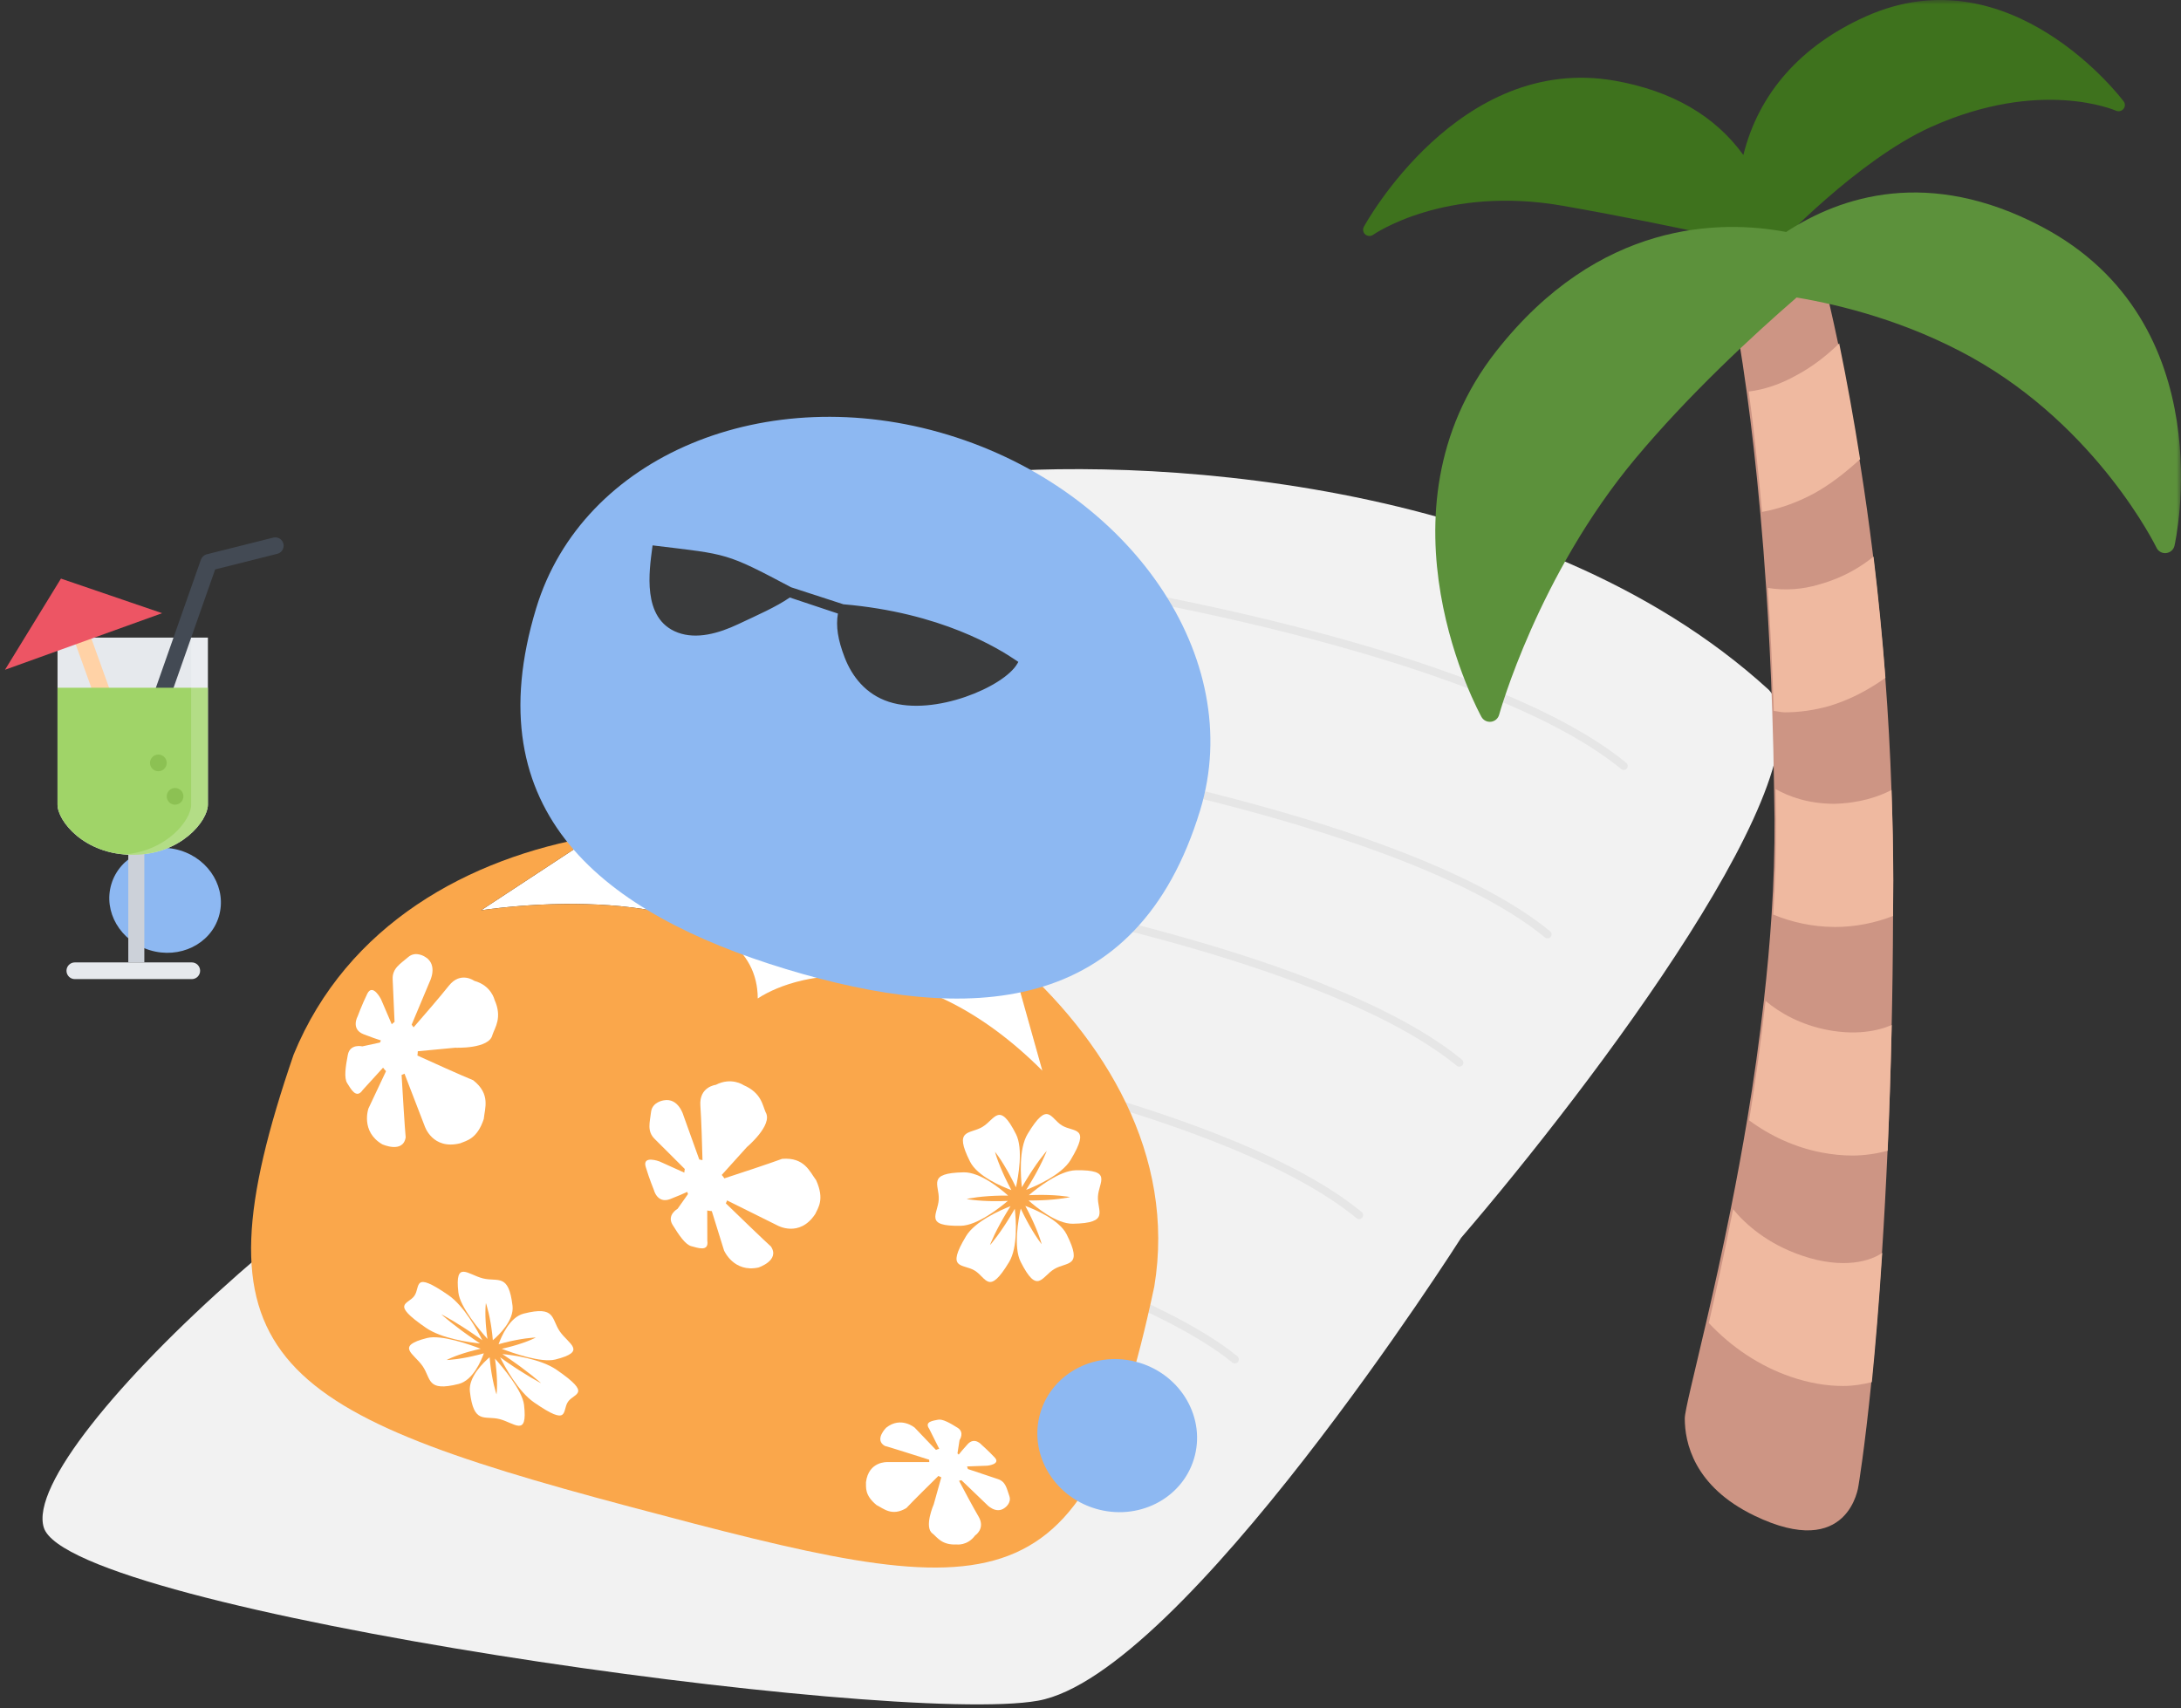 <svg width="240" height="188" viewBox="0 0 240 188" fill="none" xmlns="http://www.w3.org/2000/svg">
<rect x="0" y="0" width="240" height="188" fill="#333333" stroke="none"/>
<mask id="mask0_7297_57351" style="mask-type:luminance" maskUnits="userSpaceOnUse" x="0" y="0" width="240" height="188">
<path d="M240 0H0V188H240V0Z" fill="white"/>
</mask>
<g mask="url(#mask0_7297_57351)">
<path d="M194.646 75.921C168.624 52.138 124.725 50.217 106.029 52.228C102.961 69.872 90.941 106.917 67.4 113.952C43.859 120.989 1.895 158.966 4.825 168.126C7.756 177.286 98.277 190.028 114.232 187.163C130.186 184.298 160.788 136.219 160.788 136.219C175.124 119.535 201.967 84.118 194.646 75.921Z" fill="#F2F2F2"/>
<path d="M178.395 84.633C178.583 84.788 178.86 84.761 179.016 84.572C179.17 84.384 179.143 84.106 178.954 83.951L178.395 84.633ZM170.012 103.169C170.2 103.323 170.478 103.296 170.633 103.107C170.788 102.919 170.76 102.641 170.572 102.486L170.012 103.169ZM160.306 117.291C160.494 117.445 160.772 117.418 160.927 117.229C161.082 117.041 161.055 116.763 160.866 116.608L160.306 117.291ZM149.277 134.061C149.465 134.215 149.743 134.188 149.898 133.999C150.052 133.811 150.025 133.533 149.836 133.378L149.277 134.061ZM135.6 149.948C135.788 150.103 136.066 150.075 136.222 149.886C136.376 149.698 136.349 149.42 136.16 149.265L135.6 149.948ZM121.042 162.746C121.23 162.901 121.507 162.873 121.663 162.685C121.817 162.497 121.79 162.218 121.601 162.063L121.042 162.746ZM112.939 63.55L112.879 63.988C120.952 65.089 133.925 67.446 146.594 70.938C159.285 74.435 171.592 79.05 178.395 84.633L178.674 84.292L178.954 83.951C171.992 78.237 159.52 73.584 146.828 70.087C134.115 66.583 121.102 64.219 112.999 63.113L112.939 63.55ZM104.557 82.086L104.497 82.523C112.569 83.624 125.542 85.982 138.211 89.473C150.902 92.97 163.209 97.584 170.012 103.169L170.292 102.827L170.572 102.486C163.61 96.772 151.138 92.119 138.446 88.621C125.733 85.118 112.72 82.754 104.617 81.648L104.557 82.086ZM94.851 96.208L94.791 96.644C102.863 97.746 115.837 100.103 128.505 103.595C141.196 107.092 153.503 111.707 160.306 117.291L160.586 116.949L160.866 116.608C153.904 110.894 141.432 106.241 128.74 102.743C116.027 99.24 103.014 96.876 94.911 95.771L94.851 96.208ZM83.822 112.978L83.762 113.414C91.834 114.516 104.807 116.873 117.476 120.365C130.167 123.862 142.474 128.476 149.277 134.061L149.557 133.719L149.836 133.378C142.875 127.664 130.402 123.011 117.711 119.513C104.998 116.01 91.985 113.646 83.881 112.541L83.822 112.978ZM57.351 124.452L57.291 124.889C65.352 125.988 81.521 129.447 97.397 134.044C105.334 136.342 113.188 138.922 119.913 141.629C126.649 144.342 132.214 147.168 135.6 149.948L135.88 149.607L136.16 149.265C132.664 146.396 126.994 143.53 120.242 140.811C113.481 138.088 105.596 135.499 97.642 133.196C81.74 128.591 65.526 125.122 57.41 124.015L57.351 124.452ZM42.792 137.25L42.732 137.687C50.793 138.786 66.962 142.245 82.838 146.842C90.775 149.14 98.629 151.72 105.354 154.428C112.09 157.14 117.655 159.966 121.042 162.746L121.321 162.405L121.601 162.063C118.105 159.195 112.435 156.328 105.683 153.609C98.922 150.886 91.037 148.297 83.084 145.994C67.181 141.389 50.968 137.92 42.852 136.813L42.792 137.25Z" fill="#E6E6E6"/>
<path d="M88.795 92.898C82.025 91.073 73.628 90.637 65.294 92.061L52.941 100.178C63.089 98.707 83.383 98.59 83.383 109.887C88.088 106.798 100.941 104.062 114.706 117.831L111.177 105.243C104.169 99.175 95.958 94.827 88.795 92.898Z" fill="white"/>
<path d="M69.214 165.789C109.198 176.422 119.21 178.414 127.021 141.576C129.406 127.182 121.63 114.299 111.174 105.245L114.704 117.833C100.939 104.064 88.086 106.8 83.38 109.889C83.38 98.591 63.086 98.709 52.939 100.18L65.292 92.062C51.654 94.392 38.188 101.702 32.311 116.058C20.922 149.251 29.231 155.157 69.214 165.789Z" fill="#FAA74B"/>
<path d="M132.071 89.156C125.106 112.054 106.421 112.715 86.445 106.635C66.469 100.555 52.146 89.474 59.007 66.918C64.116 50.12 84.349 41.773 104.325 47.853C124.301 53.933 137.181 72.358 132.071 89.156Z" fill="#8DB8F2"/>
<path d="M16.498 104.571C19.761 105.564 23.154 103.912 24.076 100.881C24.998 97.849 23.1 94.587 19.837 93.594C16.573 92.6 13.18 94.252 12.258 97.284C11.336 100.315 13.234 103.577 16.498 104.571Z" fill="#8DB8F2"/>
<path d="M120.499 166.014C125.161 167.433 130.033 164.992 131.381 160.561C132.728 156.131 130.042 151.389 125.379 149.97C120.717 148.551 115.846 150.992 114.498 155.423C113.151 159.853 115.838 164.594 120.499 166.014Z" fill="#8DB8F2"/>
<path d="M22.022 106.834C22.022 106.326 21.61 105.914 21.104 105.914H8.235C7.727 105.914 7.316 106.326 7.316 106.834C7.316 107.342 7.727 107.753 8.235 107.753H21.104C21.61 107.753 22.022 107.342 22.022 106.834Z" fill="#E6E9ED"/>
<path d="M72.142 60.348C80.008 61.307 79.638 61.053 86.87 64.88L92.711 66.778C103.366 67.68 109.603 71.554 111.608 72.918C110.224 75.334 102.77 78.542 97.961 76.979C93.15 75.416 92.129 69.454 92.711 66.778L86.87 64.88C83.735 67.034 78.502 70.747 74.76 69.368C71.019 67.99 71.824 62.802 72.142 60.348Z" fill="#3A3B3C"/>
<path d="M92.809 66.502C103.538 67.422 109.827 71.325 111.86 72.708L112.059 72.843L111.953 73.029C111.575 73.689 110.802 74.376 109.811 75.006C108.815 75.639 107.574 76.231 106.226 76.695C103.549 77.618 100.361 78.064 97.813 77.236C95.255 76.405 93.751 74.424 92.955 72.373C92.198 70.421 91.963 68.911 92.206 67.522L86.912 65.757C85.371 66.817 83.362 67.684 81.243 68.686C79.064 69.717 76.66 70.38 74.597 69.62C72.536 68.861 71.786 67.077 71.557 65.287C71.326 63.478 71.612 61.538 71.771 60.319L71.81 60.02L72.204 60.068C76.109 60.544 78.04 60.726 79.883 61.275C81.723 61.823 83.475 62.737 87.057 64.632L92.809 66.502ZM111.149 72.987C108.999 71.552 103.015 68.006 93.031 67.089C92.817 68.394 92.955 70.363 93.674 72.215C94.446 74.205 95.857 75.987 98.11 76.718C100.372 77.454 103.317 77.078 105.915 76.183C107.205 75.739 108.387 75.173 109.328 74.575C110.172 74.039 110.8 73.488 111.149 72.987ZM79.608 61.799C77.92 61.296 76.166 61.118 72.478 60.671C72.317 61.898 72.097 63.624 72.302 65.233C72.527 66.994 73.245 68.494 74.926 69.114C76.605 69.732 78.688 69.229 80.845 68.209C82.826 67.272 84.748 65.957 86.273 64.907C82.906 63.126 81.289 62.3 79.608 61.799Z" fill="#3A3B3C"/>
<path d="M22.875 88.556C22.875 90.323 19.926 94.072 14.602 94.072C9.276 94.072 6.33 90.357 6.33 88.556C6.33 86.754 6.33 70.168 6.33 70.168H22.875C22.875 70.168 22.875 86.787 22.875 88.556Z" fill="#E6E9ED"/>
<path d="M8.342 65.512H6.389L10.519 76.989L12.249 76.367L8.342 65.512Z" fill="#FFD2A6"/>
<path d="M31.212 60.055C31.212 59.547 30.8 59.137 30.294 59.137C30.215 59.137 30.14 59.146 30.07 59.165V59.164L22.749 61.002L22.751 61.003C22.45 61.079 22.21 61.301 22.108 61.589L16.936 76.302L18.669 76.91L23.677 62.665L30.517 60.947C30.916 60.846 31.212 60.486 31.212 60.055Z" fill="#434A54"/>
<path d="M6.706 63.676L0.551 73.709L17.841 67.482L6.706 63.676Z" fill="#ED5564"/>
<path d="M15.882 93.559H14.117V105.915H15.882V93.559Z" fill="#CCD1D9"/>
<path d="M6.33 75.684C6.33 80.684 6.33 87.441 6.33 88.555C6.33 90.356 9.276 94.071 14.602 94.071C19.926 94.071 22.875 90.322 22.875 88.555C22.875 87.461 22.875 80.692 22.875 75.684H6.33Z" fill="#A0D468"/>
<path d="M18.346 83.959C18.346 84.465 17.934 84.877 17.425 84.877C16.918 84.877 16.506 84.465 16.506 83.959C16.506 83.45 16.918 83.039 17.425 83.039C17.934 83.039 18.346 83.45 18.346 83.959Z" fill="#8CC153"/>
<path d="M20.182 87.637C20.182 88.145 19.77 88.557 19.264 88.557C18.755 88.557 18.346 88.145 18.346 87.637C18.346 87.129 18.755 86.719 19.264 86.719C19.77 86.719 20.182 87.129 20.182 87.637Z" fill="#8CC153"/>
<g opacity="0.2">
<path d="M21.036 70.168C21.036 70.168 21.036 86.787 21.036 88.556C21.036 90.219 18.426 93.636 13.68 94.033C13.979 94.059 14.286 94.072 14.602 94.072C19.926 94.072 22.875 90.323 22.875 88.556C22.875 86.787 22.875 70.168 22.875 70.168H21.036Z" fill="white"/>
</g>
<path d="M208.142 86.988C208.001 82.871 207.776 78.767 207.467 74.684C206.494 62.112 204.765 49.804 202.315 38.011C200.874 31.137 199.736 27.199 199.736 27.199L189.861 29.665C189.861 29.665 191.001 34.269 192.234 43.292C192.734 46.954 193.247 51.357 193.71 56.496C193.945 59.089 194.163 61.851 194.36 64.82C194.634 68.953 194.86 73.457 195.022 78.309C195.115 81.051 195.18 83.908 195.224 86.877C195.241 87.957 195.265 88.999 195.273 90.111C195.29 93.629 195.182 97.146 194.95 100.636C194.748 103.811 194.453 106.971 194.101 110.103C193.6 114.524 192.99 118.896 192.269 123.202C191.719 126.479 191.123 129.726 190.479 132.939C189.539 137.654 188.593 141.893 187.775 145.423C186.403 151.344 185.395 155.282 185.395 156.102C185.395 158.695 186.351 163.553 193.04 166.792C203.5 171.85 204.509 163.505 204.509 163.505C204.509 163.505 205.173 159.599 205.947 151.906C206.329 148.106 206.737 143.411 207.106 137.733C207.327 134.336 207.532 130.6 207.713 126.535C208.088 117.974 208.288 109.388 208.314 100.795C208.32 99.493 208.336 98.234 208.336 96.895C208.336 93.508 208.254 90.221 208.142 86.988Z" fill="#CD9584"/>
<path d="M198.236 138.164C194.45 136.868 192.035 134.696 190.71 133.071C189.782 137.803 188.848 142.057 188.041 145.6C190.512 148.25 193.651 150.353 197.056 151.516C199.024 152.191 200.975 152.53 202.806 152.53C203.923 152.53 204.973 152.356 205.98 152.106C206.358 148.293 206.759 143.582 207.124 137.882C205.925 138.716 202.947 139.779 198.236 138.164ZM201.095 113.345C198.147 112.772 195.877 111.497 194.283 110.148C193.789 114.585 193.186 118.972 192.475 123.293C194.806 125.024 197.55 126.272 200.421 126.83C201.579 127.053 202.728 127.17 203.848 127.17C205.203 127.17 206.487 126.963 207.72 126.645C207.904 122.396 208.057 117.791 208.166 112.809C206.471 113.526 204.094 113.924 201.095 113.345ZM201.929 102.017C204.147 102.017 206.328 101.575 208.314 100.806C208.319 99.499 208.335 98.235 208.335 96.891C208.335 93.487 208.257 90.189 208.144 86.944C206.716 87.677 204.676 88.388 201.797 88.462C198.872 88.436 196.813 87.639 195.392 86.837C195.408 87.921 195.432 88.967 195.44 90.083C195.457 93.614 195.35 97.144 195.122 100.646C197.18 101.501 199.452 101.99 201.762 102.011L201.929 102.017ZM201.258 77.708C203.377 77.077 205.46 76.036 207.475 74.6C207.134 70.117 206.697 65.664 206.166 61.254C204.828 62.337 202.931 63.543 200.281 64.292C198.38 64.874 196.452 65.011 194.536 64.701C194.806 68.849 195.03 73.368 195.189 78.239C195.599 78.271 195.972 78.393 196.392 78.393C197.979 78.398 199.631 78.164 201.258 77.708ZM204.687 50.536C204.012 46.225 203.245 41.972 202.388 37.789C200.888 39.256 199.318 40.428 197.701 41.289C195.984 42.259 194.219 42.863 192.437 43.09C192.931 46.765 193.437 51.184 193.894 56.341C195.803 55.995 197.693 55.326 199.544 54.344C201.376 53.345 203.079 52.007 204.687 50.536Z" fill="#EFB9A0"/>
<path d="M233.687 11.152C233.565 10.984 221.26 -5.351 205.299 1.818C198.14 5.031 193.518 10.282 191.842 17.058C188.721 12.741 183.978 9.996 177.715 8.886C160.519 5.841 150.183 24.767 150.08 24.96C149.93 25.241 149.995 25.591 150.236 25.8C150.477 26.009 150.837 26.023 151.099 25.841C151.176 25.786 158.993 20.354 172.023 22.656C185.34 25.007 194.677 27.32 194.772 27.342C194.892 27.371 195.02 27.368 195.139 27.332C195.258 27.297 195.366 27.231 195.451 27.141C195.54 27.044 204.383 17.614 212.519 13.96C224.555 8.561 232.764 12.146 232.842 12.182C232.981 12.244 233.138 12.259 233.287 12.224C233.437 12.19 233.57 12.107 233.667 11.989C233.765 11.872 233.82 11.726 233.824 11.574C233.827 11.422 233.779 11.274 233.687 11.152Z" fill="#3E721D"/>
<path d="M224.617 24.914C212.248 18.418 202.576 21.585 196.55 25.528C189.319 24.169 175.954 24.247 164.637 38.663C150.644 56.486 162.901 78.684 163.028 78.908C163.132 79.088 163.286 79.233 163.472 79.326C163.659 79.419 163.869 79.455 164.076 79.429C164.283 79.403 164.478 79.317 164.636 79.182C164.793 79.046 164.907 78.868 164.963 78.668C165.005 78.517 169.251 63.264 179.987 50.433C185.811 43.468 192.764 37.022 197.701 32.741C202.649 33.573 209.852 35.384 216.926 39.31C230.849 47.048 237.24 60.144 237.305 60.275C237.397 60.472 237.55 60.635 237.741 60.742C237.932 60.848 238.152 60.892 238.37 60.867C238.586 60.843 238.79 60.753 238.953 60.61C239.116 60.467 239.231 60.277 239.282 60.066C239.339 59.821 244.808 35.51 224.617 24.914Z" fill="#5C913B"/>
<path d="M113.291 131.528C113.523 131.516 113.759 131.511 113.994 131.506C114.23 131.502 114.466 131.499 114.698 131.501C114.813 131.501 114.928 131.503 115.042 131.506C115.155 131.508 115.267 131.51 115.377 131.514C115.817 131.528 116.228 131.554 116.579 131.585C116.93 131.617 117.222 131.654 117.427 131.685C117.529 131.699 117.609 131.715 117.663 131.724C117.718 131.734 117.747 131.74 117.747 131.74C117.747 131.74 117.717 131.746 117.662 131.758C117.606 131.77 117.524 131.788 117.42 131.807C117.212 131.845 116.915 131.892 116.56 131.936C116.205 131.982 115.79 132.022 115.348 132.052C115.237 132.06 115.125 132.066 115.011 132.072C114.896 132.079 114.782 132.086 114.665 132.089C114.433 132.101 114.197 132.105 113.962 132.111C113.726 132.114 113.491 132.117 113.259 132.115C113.234 132.115 113.209 132.114 113.184 132.114C113.995 132.841 116.256 134.707 118.068 134.674C122.181 134.598 120.729 133.309 120.818 131.684C120.906 130.058 122.5 128.713 118.388 128.788C116.575 128.822 114.107 130.773 113.215 131.531C113.241 131.53 113.266 131.529 113.291 131.528Z" fill="white"/>
<path d="M112.861 132.777C112.972 132.981 113.078 133.19 113.186 133.4C113.291 133.611 113.397 133.822 113.496 134.032C113.546 134.137 113.595 134.241 113.642 134.346C113.69 134.45 113.737 134.551 113.781 134.654C113.962 135.06 114.119 135.444 114.246 135.78C114.373 136.114 114.469 136.399 114.533 136.601C114.564 136.701 114.586 136.783 114.603 136.837C114.618 136.892 114.626 136.922 114.626 136.922C114.626 136.922 114.608 136.898 114.573 136.855C114.54 136.811 114.488 136.747 114.428 136.664C114.305 136.497 114.135 136.256 113.944 135.961C113.753 135.664 113.537 135.314 113.319 134.931C113.264 134.835 113.21 134.737 113.155 134.638C113.1 134.539 113.045 134.437 112.991 134.336C112.881 134.132 112.773 133.922 112.666 133.712C112.561 133.501 112.455 133.29 112.358 133.08C112.346 133.057 112.336 133.034 112.325 133.01C112.071 134.154 111.499 137.249 112.316 138.866C114.172 142.539 114.615 140.501 116.011 139.663C117.406 138.827 119.225 139.507 117.369 135.835C116.552 134.217 113.847 133.089 112.825 132.711C112.837 132.733 112.849 132.754 112.861 132.777Z" fill="white"/>
<path d="M111.628 133.095C111.507 133.31 111.379 133.525 111.251 133.74C111.12 133.954 110.991 134.169 110.857 134.376C110.792 134.481 110.726 134.584 110.66 134.685C110.593 134.786 110.529 134.887 110.463 134.985C110.203 135.376 109.95 135.736 109.725 136.04C109.501 136.343 109.305 136.59 109.164 136.762C109.094 136.847 109.036 136.913 108.998 136.959C108.958 137.004 108.937 137.027 108.937 137.027C108.937 137.027 108.949 136.997 108.97 136.942C108.992 136.887 109.023 136.805 109.066 136.703C109.152 136.498 109.279 136.209 109.443 135.868C109.606 135.529 109.806 135.137 110.031 134.724C110.086 134.62 110.144 134.515 110.203 134.41C110.262 134.304 110.322 134.198 110.384 134.091C110.506 133.876 110.635 133.662 110.763 133.447C110.893 133.232 111.024 133.018 111.156 132.81C111.171 132.787 111.186 132.765 111.2 132.742C110.135 133.158 107.302 134.387 106.307 136.038C104.049 139.786 105.944 139.037 107.252 139.825C108.559 140.613 108.783 142.639 111.041 138.891C112.035 137.24 111.799 134.161 111.668 133.025C111.655 133.048 111.643 133.071 111.628 133.095Z" fill="white"/>
<path d="M110.827 132.162C110.595 132.173 110.36 132.179 110.124 132.185C109.888 132.187 109.653 132.191 109.422 132.188C109.306 132.188 109.191 132.186 109.077 132.184C108.965 132.182 108.852 132.18 108.742 132.176C108.302 132.162 107.891 132.136 107.54 132.104C107.188 132.073 106.896 132.036 106.692 132.006C106.59 131.991 106.51 131.975 106.455 131.966C106.4 131.956 106.371 131.95 106.371 131.95C106.371 131.95 106.401 131.944 106.457 131.931C106.512 131.92 106.595 131.901 106.699 131.883C106.907 131.845 107.203 131.797 107.559 131.753C107.915 131.709 108.328 131.667 108.771 131.637C108.882 131.63 108.995 131.623 109.108 131.617C109.222 131.61 109.338 131.605 109.453 131.6C109.685 131.589 109.921 131.584 110.157 131.578C110.392 131.576 110.628 131.572 110.86 131.575C110.885 131.575 110.909 131.576 110.935 131.576C110.124 130.848 107.863 128.983 106.051 129.016C101.937 129.091 103.389 130.381 103.301 132.006C103.212 133.631 101.618 134.976 105.732 134.901C107.544 134.869 110.012 132.917 110.904 132.158C110.878 132.159 110.853 132.162 110.827 132.162Z" fill="white"/>
<path d="M111.258 130.904C111.148 130.701 111.04 130.491 110.932 130.281C110.827 130.07 110.722 129.86 110.623 129.649C110.572 129.544 110.524 129.44 110.477 129.336C110.429 129.233 110.382 129.13 110.338 129.028C110.158 128.623 110 128.237 109.873 127.903C109.746 127.567 109.649 127.283 109.587 127.081C109.554 126.98 109.532 126.899 109.516 126.844C109.501 126.79 109.493 126.761 109.493 126.761C109.493 126.761 109.512 126.783 109.546 126.827C109.58 126.871 109.631 126.934 109.691 127.018C109.813 127.184 109.983 127.425 110.175 127.722C110.367 128.017 110.581 128.369 110.799 128.752C110.855 128.846 110.908 128.945 110.964 129.044C111.019 129.143 111.074 129.244 111.128 129.347C111.238 129.55 111.345 129.76 111.453 129.97C111.558 130.181 111.663 130.392 111.762 130.602C111.773 130.626 111.783 130.649 111.793 130.671C112.048 129.528 112.62 126.434 111.802 124.815C109.948 121.143 109.503 123.181 108.108 124.018C106.712 124.856 104.894 124.174 106.75 127.847C107.567 129.466 110.272 130.594 111.294 130.972C111.282 130.949 111.269 130.927 111.258 130.904Z" fill="white"/>
<path d="M112.491 130.593C112.613 130.379 112.742 130.164 112.87 129.948C113 129.735 113.129 129.52 113.263 129.312C113.328 129.208 113.394 129.104 113.46 129.003C113.526 128.901 113.591 128.801 113.657 128.704C113.917 128.312 114.17 127.953 114.395 127.649C114.619 127.345 114.815 127.097 114.956 126.926C115.026 126.84 115.084 126.775 115.122 126.729C115.161 126.685 115.183 126.661 115.183 126.661C115.183 126.661 115.171 126.69 115.15 126.747C115.128 126.802 115.097 126.884 115.054 126.985C114.968 127.19 114.841 127.479 114.677 127.819C114.514 128.16 114.314 128.551 114.089 128.965C114.034 129.068 113.975 129.172 113.916 129.278C113.858 129.384 113.798 129.491 113.735 129.597C113.614 129.812 113.485 130.027 113.357 130.242C113.226 130.456 113.097 130.67 112.963 130.878C112.949 130.901 112.935 130.923 112.92 130.946C113.985 130.531 116.818 129.301 117.813 127.65C120.071 123.902 118.175 124.651 116.868 123.863C115.561 123.075 115.337 121.049 113.079 124.796C112.085 126.448 112.322 129.527 112.452 130.664C112.465 130.64 112.477 130.617 112.491 130.593Z" fill="white"/>
<path d="M53.632 147.282C53.602 147.076 53.576 146.868 53.55 146.659C53.528 146.451 53.504 146.243 53.487 146.04C53.478 145.939 53.469 145.838 53.462 145.738C53.455 145.639 53.448 145.542 53.443 145.445C53.42 145.06 53.411 144.705 53.413 144.402C53.415 144.099 53.428 143.85 53.442 143.677C53.448 143.589 53.457 143.522 53.461 143.476C53.467 143.429 53.47 143.406 53.47 143.406C53.47 143.406 53.479 143.433 53.496 143.484C53.512 143.535 53.538 143.611 53.565 143.707C53.621 143.897 53.695 144.168 53.769 144.489C53.844 144.811 53.92 145.183 53.987 145.579C54.005 145.677 54.021 145.778 54.037 145.88C54.053 145.981 54.069 146.083 54.083 146.187C54.114 146.393 54.138 146.602 54.164 146.81C54.187 147.017 54.21 147.226 54.227 147.429C54.229 147.451 54.23 147.473 54.232 147.495C54.897 146.927 56.586 145.313 56.4 143.712C55.978 140.078 54.801 141.097 53.155 140.692C51.51 140.289 50.019 138.616 50.442 142.25C50.628 143.85 52.803 146.414 53.643 147.35C53.639 147.327 53.635 147.305 53.632 147.282Z" fill="white"/>
<path d="M54.929 147.916C55.125 147.86 55.328 147.808 55.53 147.755C55.734 147.705 55.937 147.654 56.141 147.609C56.242 147.587 56.343 147.564 56.444 147.544C56.545 147.523 56.644 147.502 56.743 147.483C57.137 147.406 57.511 147.345 57.839 147.301C58.165 147.256 58.444 147.228 58.642 147.213C58.741 147.205 58.821 147.203 58.874 147.198C58.929 147.196 58.958 147.196 58.958 147.196C58.958 147.196 58.936 147.207 58.895 147.228C58.853 147.249 58.794 147.281 58.715 147.318C58.557 147.392 58.329 147.493 58.046 147.602C57.764 147.712 57.428 147.83 57.061 147.945C56.97 147.975 56.875 148.002 56.78 148.03C56.685 148.06 56.587 148.088 56.489 148.115C56.293 148.171 56.09 148.223 55.888 148.275C55.684 148.325 55.48 148.376 55.277 148.421C55.254 148.426 55.232 148.429 55.21 148.435C56.383 148.888 59.55 150.011 61.112 149.617C64.658 148.722 62.566 147.922 61.604 146.526C60.643 145.131 61.176 143.669 57.631 144.564C56.069 144.958 55.16 147.112 54.865 147.934C54.887 147.929 54.908 147.922 54.929 147.916Z" fill="white"/>
<path d="M55.351 149.064C55.577 149.214 55.805 149.37 56.033 149.527C56.259 149.684 56.486 149.841 56.707 150C56.818 150.078 56.928 150.157 57.035 150.235C57.143 150.314 57.249 150.391 57.353 150.468C57.77 150.776 58.154 151.07 58.479 151.329C58.803 151.588 59.07 151.809 59.254 151.968C59.346 152.047 59.417 152.111 59.467 152.153C59.515 152.198 59.541 152.22 59.541 152.22C59.541 152.22 59.51 152.205 59.452 152.175C59.394 152.144 59.309 152.1 59.203 152.042C58.989 151.926 58.687 151.756 58.331 151.543C57.974 151.332 57.562 151.077 57.127 150.797C57.018 150.727 56.908 150.655 56.796 150.582C56.685 150.509 56.572 150.435 56.459 150.359C56.233 150.209 56.005 150.052 55.778 149.896C55.551 149.738 55.324 149.581 55.103 149.423C55.079 149.406 55.055 149.388 55.031 149.37C55.54 150.391 57.017 153.13 58.766 154.336C62.733 157.074 61.819 155.257 62.503 154.265C63.187 153.273 65.21 153.483 61.243 150.745C59.494 149.538 56.41 149.129 55.276 149.016C55.301 149.032 55.326 149.047 55.351 149.064Z" fill="white"/>
<path d="M54.476 149.579C54.506 149.786 54.532 149.994 54.557 150.202C54.58 150.41 54.604 150.619 54.621 150.822C54.63 150.923 54.639 151.024 54.645 151.124C54.652 151.222 54.66 151.32 54.665 151.417C54.688 151.801 54.697 152.157 54.694 152.46C54.693 152.763 54.68 153.012 54.666 153.185C54.66 153.273 54.651 153.34 54.646 153.386C54.641 153.432 54.638 153.456 54.638 153.456C54.638 153.456 54.628 153.429 54.611 153.378C54.596 153.327 54.57 153.251 54.543 153.155C54.486 152.965 54.413 152.694 54.339 152.373C54.264 152.051 54.188 151.679 54.121 151.283C54.103 151.184 54.087 151.084 54.071 150.982C54.055 150.881 54.039 150.779 54.025 150.675C53.994 150.469 53.97 150.26 53.944 150.052C53.922 149.845 53.898 149.636 53.881 149.433C53.879 149.411 53.878 149.389 53.876 149.367C53.211 149.935 51.522 151.549 51.708 153.15C52.13 156.783 53.307 155.765 54.953 156.169C56.598 156.573 58.088 158.245 57.666 154.612C57.48 153.011 55.305 150.448 54.465 149.512C54.469 149.534 54.473 149.557 54.476 149.579Z" fill="white"/>
<path d="M53.18 148.951C52.984 149.008 52.782 149.06 52.58 149.113C52.376 149.162 52.172 149.213 51.968 149.258C51.867 149.281 51.766 149.303 51.665 149.324C51.565 149.345 51.466 149.366 51.367 149.385C50.973 149.461 50.598 149.523 50.271 149.567C49.944 149.611 49.665 149.639 49.467 149.655C49.368 149.663 49.288 149.665 49.235 149.669C49.181 149.672 49.152 149.672 49.152 149.672C49.152 149.672 49.174 149.661 49.215 149.639C49.256 149.619 49.316 149.586 49.395 149.55C49.552 149.475 49.781 149.375 50.063 149.266C50.345 149.156 50.681 149.038 51.049 148.923C51.14 148.893 51.235 148.866 51.33 148.837C51.425 148.808 51.522 148.78 51.62 148.753C51.816 148.696 52.019 148.645 52.221 148.592C52.425 148.543 52.629 148.492 52.833 148.447C52.855 148.442 52.877 148.438 52.9 148.433C51.726 147.98 48.559 146.856 46.997 147.25C43.452 148.145 45.544 148.945 46.505 150.341C47.467 151.736 46.933 153.199 50.479 152.304C52.041 151.91 52.95 149.756 53.244 148.933C53.222 148.939 53.202 148.945 53.18 148.951Z" fill="white"/>
<path d="M52.756 147.802C52.53 147.652 52.302 147.496 52.074 147.339C51.847 147.182 51.62 147.025 51.4 146.866C51.289 146.788 51.179 146.709 51.072 146.631C50.964 146.552 50.857 146.475 50.753 146.398C50.337 146.09 49.953 145.796 49.628 145.537C49.303 145.278 49.037 145.057 48.853 144.899C48.76 144.82 48.69 144.756 48.64 144.713C48.592 144.669 48.566 144.646 48.566 144.646C48.566 144.646 48.597 144.661 48.655 144.691C48.712 144.722 48.798 144.766 48.904 144.824C49.117 144.94 49.419 145.111 49.776 145.323C50.133 145.534 50.544 145.789 50.98 146.069C51.089 146.139 51.199 146.211 51.31 146.285C51.422 146.357 51.535 146.431 51.647 146.507C51.874 146.657 52.101 146.814 52.329 146.97C52.556 147.128 52.783 147.286 53.003 147.444C53.028 147.461 53.051 147.478 53.075 147.496C52.567 146.475 51.089 143.736 49.341 142.53C45.374 139.792 46.288 141.609 45.604 142.601C44.92 143.593 42.897 143.383 46.864 146.121C48.612 147.328 51.696 147.737 52.83 147.851C52.805 147.835 52.781 147.819 52.756 147.802Z" fill="white"/>
<path d="M111.066 164.624C110.778 163.831 110.689 163.062 109.811 162.776C109.208 162.579 107.511 162.008 106.511 161.671C106.488 161.578 106.454 161.483 106.414 161.385L108.645 161.302C108.645 161.302 110.163 161.149 109.457 160.399C108.757 159.651 108.03 159.015 108.03 159.015C108.03 159.015 107.261 158.09 106.49 158.926C106.027 159.43 105.691 159.837 105.497 160.081C105.469 160.052 105.439 160.021 105.411 159.992C105.396 159.978 105.377 159.966 105.362 159.951L105.589 158.486C105.589 158.486 106.183 157.627 105.367 157.122C104.554 156.616 103.716 156.131 103.213 156.243C102.706 156.352 101.696 156.439 102.245 157.232L103.351 159.443C103.226 159.474 103.107 159.515 102.994 159.564L100.66 157.121C100.66 157.121 99.144 155.823 97.516 157.121C97.516 157.121 96.173 158.44 97.362 159.123C98.079 159.318 100.85 160.199 102.248 160.644C102.244 160.729 102.249 160.816 102.26 160.905H97.669C97.669 160.905 95.579 160.773 95.293 163.127C95.317 163.677 95.118 164.536 96.458 165.635C97.252 166.032 98.151 166.911 99.736 165.966C100.509 165.143 102.369 163.306 103.267 162.426C103.31 162.455 103.358 162.481 103.408 162.504C103.468 162.533 103.524 162.555 103.582 162.582L102.752 165.547C102.752 165.547 101.628 168.121 102.641 168.782C103.125 169.177 103.651 170.058 105.256 169.97C105.256 169.97 106.446 170.147 107.302 168.98C107.302 168.98 108.469 168.233 107.678 166.89C107.106 165.924 106.073 163.982 105.535 162.966C105.625 162.949 105.713 162.925 105.796 162.896L108.556 165.547C108.556 165.547 109.569 166.692 110.559 165.944C110.559 165.944 111.351 165.416 111.066 164.624Z" fill="white"/>
<path d="M44.919 105.329C44.065 106.072 43.144 106.555 43.21 107.793C43.255 108.644 43.358 111.046 43.418 112.462C43.314 112.536 43.211 112.624 43.108 112.72L41.927 109.966C41.927 109.966 41.003 108.137 40.405 109.384C39.806 110.622 39.359 111.84 39.359 111.84C39.359 111.84 38.572 113.25 39.991 113.813C40.846 114.15 41.517 114.375 41.917 114.5C41.895 114.549 41.87 114.6 41.848 114.65C41.837 114.676 41.831 114.705 41.819 114.731L39.875 115.154C39.875 115.154 38.514 114.825 38.274 116.091C38.033 117.353 37.831 118.638 38.213 119.215C38.595 119.796 39.191 121.02 39.918 119.95L42.154 117.497C42.253 117.638 42.363 117.768 42.477 117.886L40.544 121.989C40.544 121.989 39.651 124.515 42.062 125.931C42.062 125.931 44.363 126.977 44.642 125.157C44.541 124.164 44.308 120.265 44.191 118.299C44.299 118.263 44.405 118.215 44.511 118.159L46.726 123.911C46.726 123.911 47.571 126.594 50.656 125.817C51.334 125.522 52.505 125.357 53.234 123.147C53.349 121.961 54.016 120.41 52.067 118.879C50.664 118.306 47.465 116.863 45.931 116.163C45.944 116.095 45.956 116.022 45.96 115.948C45.967 115.859 45.968 115.779 45.973 115.693L50.088 115.303C50.088 115.303 53.853 115.468 54.192 113.88C54.453 113.083 55.302 111.998 54.418 110.029C54.418 110.029 54.065 108.453 52.191 107.944C52.191 107.944 50.693 106.842 49.392 108.482C48.458 109.664 46.524 111.897 45.512 113.06C45.447 112.956 45.375 112.857 45.298 112.767L47.287 108.029C47.287 108.029 48.231 106.207 46.817 105.327C46.817 105.327 45.773 104.59 44.919 105.329Z" fill="white"/>
<path d="M71.642 122.378C71.515 123.503 71.163 124.482 72.048 125.349C72.656 125.946 74.355 127.647 75.356 128.65C75.329 128.775 75.313 128.909 75.302 129.05L72.57 127.818C72.57 127.818 70.653 127.095 71.055 128.418C71.451 129.736 71.945 130.936 71.945 130.936C71.945 130.936 72.317 132.507 73.743 131.962C74.6 131.633 75.248 131.345 75.627 131.166C75.643 131.218 75.66 131.273 75.677 131.324C75.686 131.351 75.702 131.376 75.711 131.403L74.564 133.029C74.564 133.029 73.337 133.707 74.017 134.802C74.692 135.895 75.411 136.979 76.082 137.146C76.757 137.316 78.022 137.815 77.835 136.535L77.826 133.215C77.994 133.252 78.163 133.274 78.327 133.283L79.674 137.614C79.674 137.614 80.723 140.08 83.456 139.494C83.456 139.494 85.859 138.709 84.835 137.178C84.09 136.515 81.284 133.8 79.87 132.43C79.925 132.33 79.97 132.222 80.01 132.109L85.53 134.852C85.53 134.852 87.965 136.258 89.714 133.599C90.014 132.923 90.765 132.01 89.81 129.888C89.093 128.936 88.536 127.342 86.066 127.532C84.646 128.059 81.312 129.157 79.708 129.679C79.673 129.62 79.632 129.559 79.585 129.5C79.53 129.43 79.476 129.37 79.422 129.304L82.191 126.234C82.191 126.234 85.078 123.81 84.255 122.41C83.909 121.648 83.801 120.273 81.819 119.42C81.819 119.42 80.494 118.497 78.768 119.388C78.768 119.388 76.92 119.589 77.07 121.677C77.18 123.18 77.263 126.133 77.303 127.675C77.184 127.642 77.065 127.618 76.948 127.604L75.212 122.767C75.212 122.767 74.677 120.785 73.04 121.094C73.04 121.094 71.772 121.255 71.642 122.378Z" fill="white"/>
</g>
</svg>
